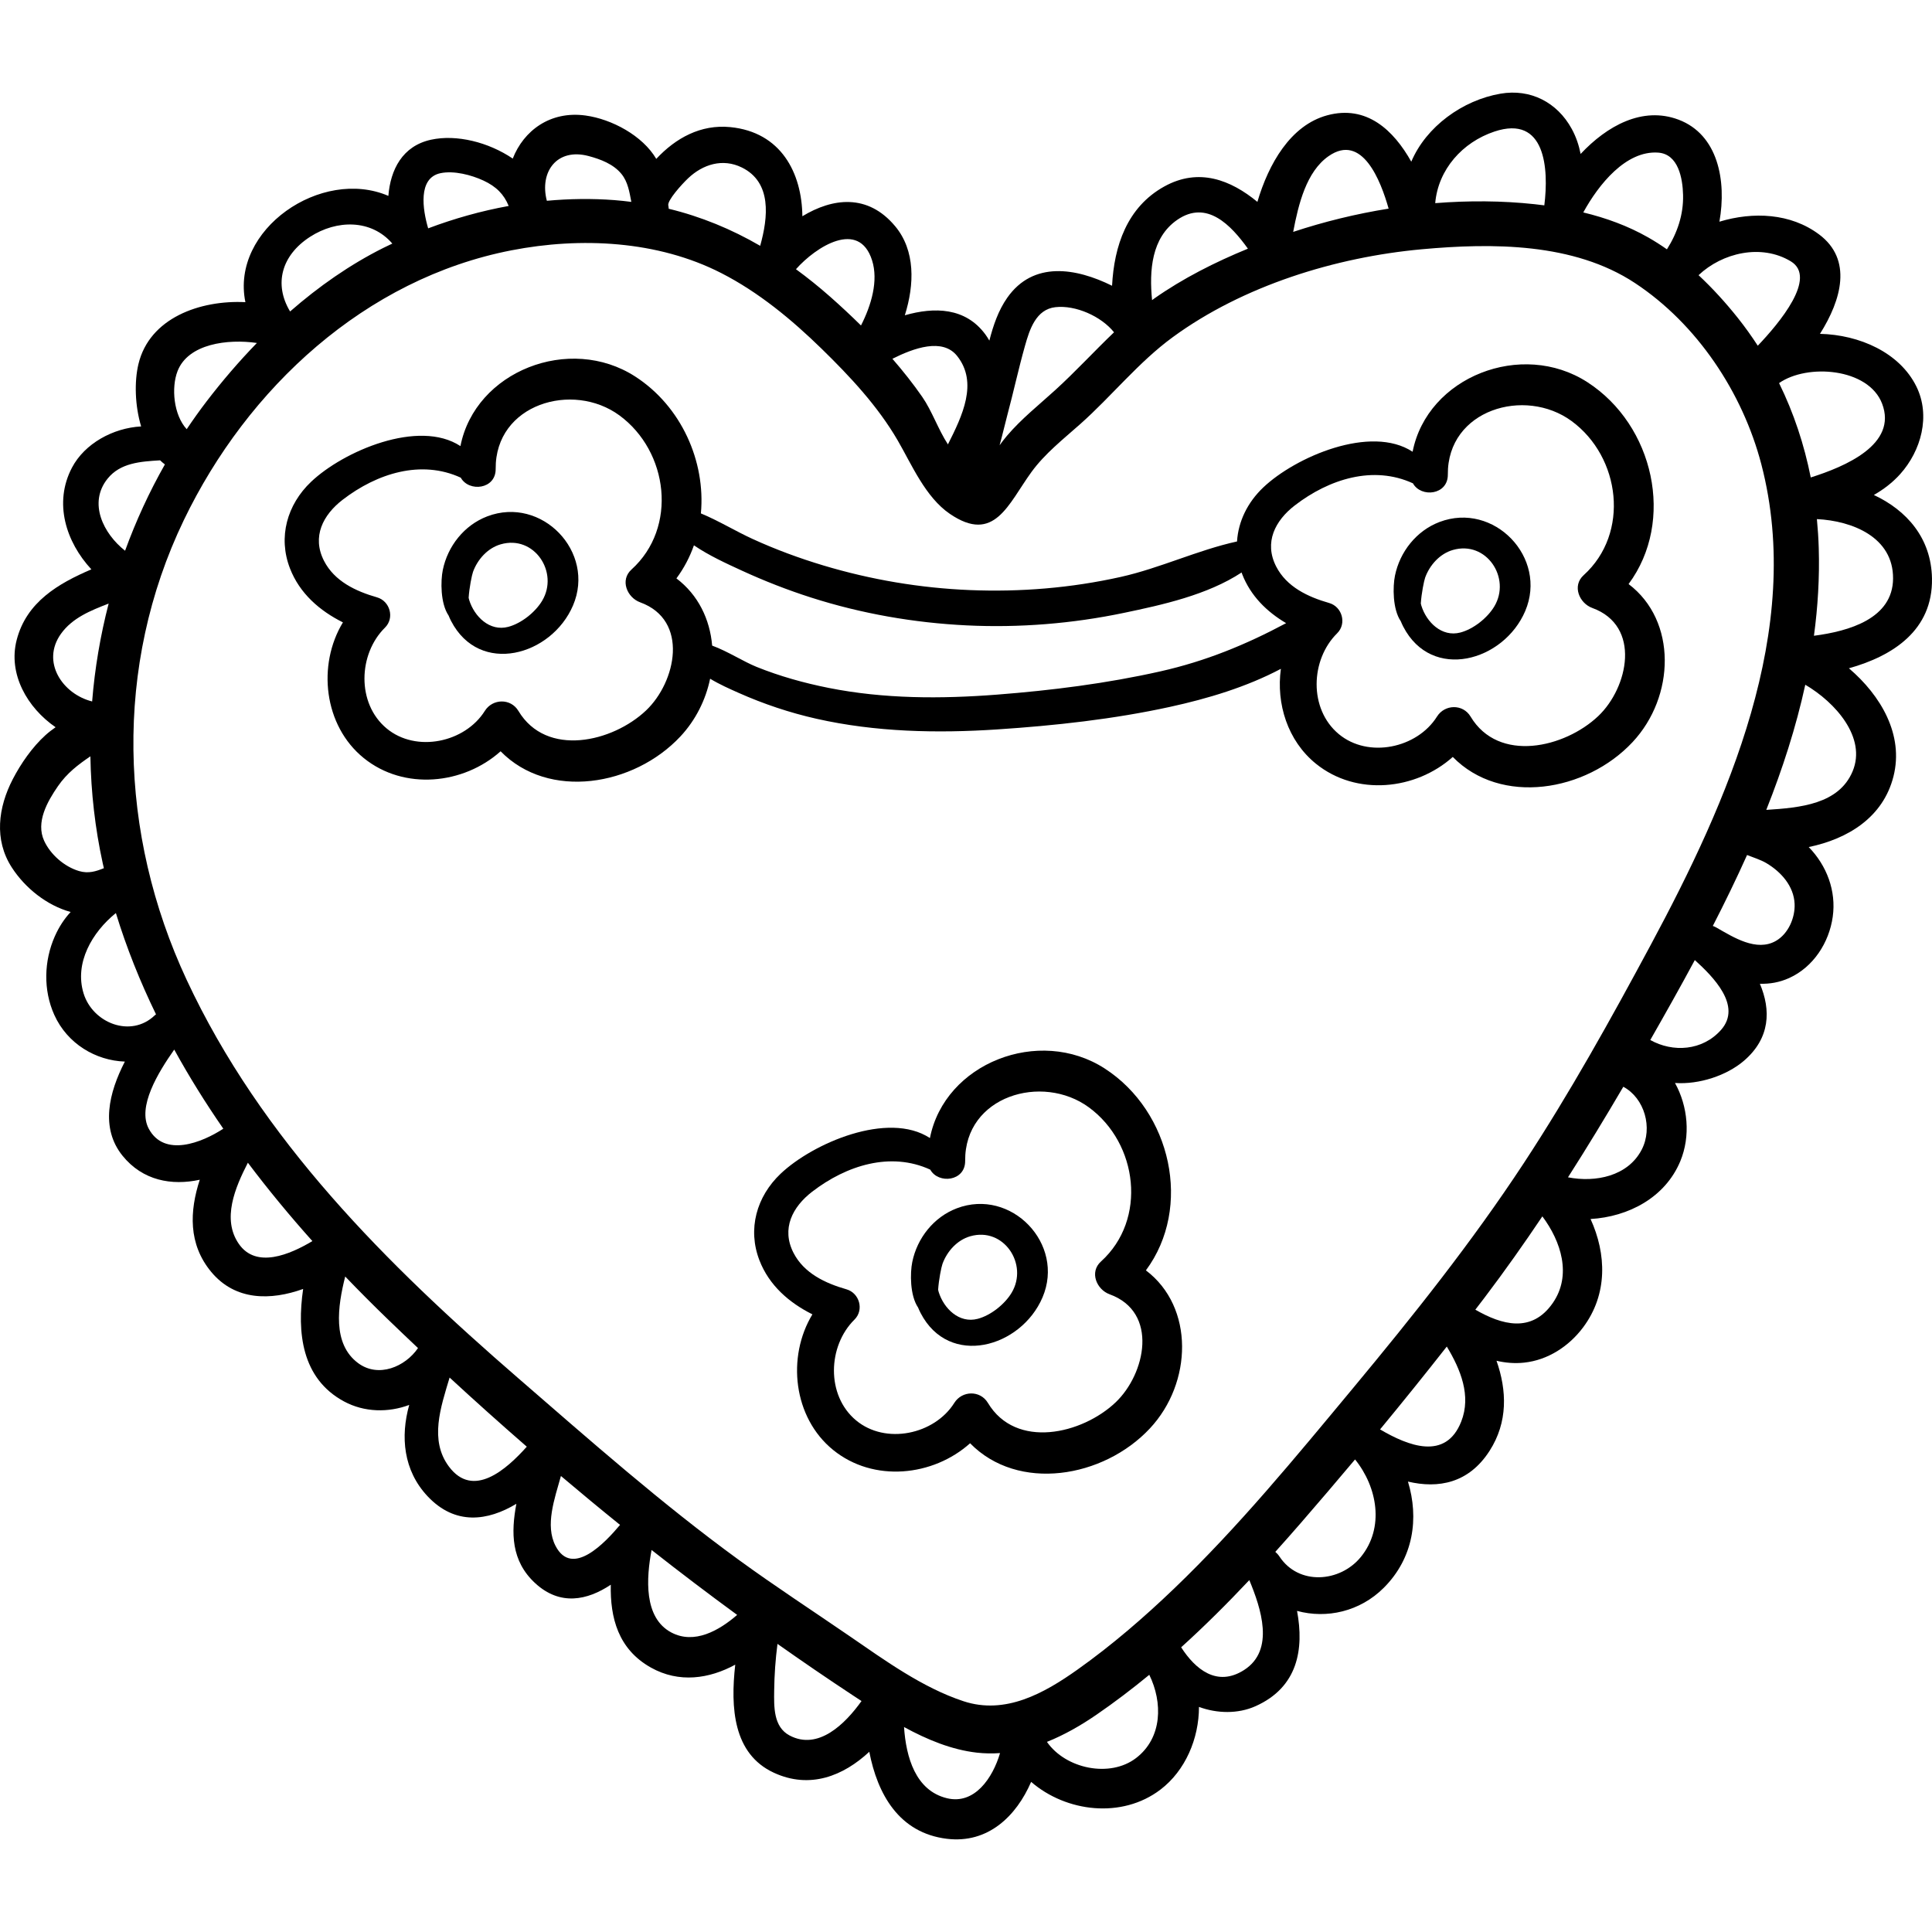 <?xml version="1.0" encoding="iso-8859-1"?>
<!-- Generator: Adobe Illustrator 19.0.0, SVG Export Plug-In . SVG Version: 6.00 Build 0)  -->
<svg version="1.1" id="Capa_1" xmlns="http://www.w3.org/2000/svg" xmlns:xlink="http://www.w3.org/1999/xlink" x="0px" y="0px"
	 viewBox="0 0 512.002 512.002" style="enable-background:new 0 0 512.002 512.002;" xml:space="preserve">
<g>
	<g>
		<path d="M511.998,153.322c-0.178-10.784-6.767-18.107-15.403-22.148c2.57-1.473,4.938-3.264,6.962-5.516
			c5.582-6.208,8.136-15.487,4.295-23.256c-4.438-8.977-15.076-13.685-25.536-13.93c5.711-9.053,8.667-19.699-0.24-26.352
			c-7.559-5.645-17.473-6.069-26.412-3.371c1.942-10.874-0.378-23.104-10.841-27.04c-9.568-3.6-18.961,1.651-25.942,9.088
			c-0.448-2.288-1.189-4.525-2.366-6.668c-3.859-7.035-10.933-10.659-18.86-9.304c-10.049,1.719-19.711,8.73-23.649,18.021
			c-4.673-8.332-11.829-15.127-22.296-12.283c-9.718,2.641-15.518,12.868-18.488,22.936c-7.038-5.803-15.525-9.156-24.694-4.067
			c-9.887,5.487-13.273,15.797-13.819,26.298c-9.521-4.713-20.87-6.665-27.776,3.176c-2.36,3.362-3.704,7.323-4.743,11.36
			c-0.327-0.566-0.672-1.119-1.055-1.639c-5.281-7.166-13.514-7.318-21.344-5.073c2.568-8.155,2.815-17.165-2.563-23.601
			c-7.29-8.725-16.602-7.482-24.59-2.645c-0.125-11.469-5.64-22.312-19.126-23.624c-7.821-0.761-14.447,2.904-19.594,8.422
			c-3.621-6.169-11.803-10.543-18.754-11.494c-9.362-1.281-16.382,4.015-19.28,11.413c-6.454-4.372-14.929-6.46-21.643-5.002
			c-7.627,1.656-10.77,7.976-11.32,14.889c-17.704-7.629-41.863,8.862-37.889,28.164c-11.996-0.595-25.427,4.17-28.347,16.421
			c-1.097,4.601-0.947,10.942,0.716,16.511c-7.439,0.408-14.959,4.527-18.32,10.91c-4.924,9.353-1.589,19.723,5.133,26.968
			c-8.807,3.774-17.201,8.666-19.793,18.704c-2.332,9.032,2.811,17.974,10.308,23.137c-0.938,0.651-1.847,1.347-2.705,2.124
			c-3.466,3.14-6.492,7.499-8.631,11.627c-3.888,7.501-5.019,16.071-0.258,23.422c3.527,5.447,9.262,10.04,15.585,11.788
			c-1.66,1.789-3.067,3.909-4.189,6.438c-2.896,6.527-3.095,14.263-0.152,20.812c3.448,7.673,10.99,12.126,18.71,12.396
			c-4.242,8.239-6.535,17.62-0.617,24.948c5.349,6.623,13.051,7.976,20.47,6.363c-2.697,8.301-3.102,17.03,3.025,24.413
			c6.408,7.721,15.829,7.596,24.368,4.531c-1.661,11.48-0.433,23.728,10.83,29.806c5.395,2.911,11.761,2.998,17.282,0.928
			c-2.347,8.388-1.57,17.36,4.874,24.209c7.348,7.81,15.981,6.528,23.523,1.994c-1.428,7.613-1.434,15.132,5.006,21.054
			c6.605,6.073,13.813,4.523,20.016,0.392c-0.184,8.727,1.946,17.081,10.63,21.953c7.454,4.183,15.456,2.983,22.354-0.766
			c-1.289,11.415-0.553,23.639,10.219,28.628c9.591,4.442,18.458,0.83,25.306-5.546c2.157,11.171,7.837,21.516,20.57,23.062
			c10.896,1.323,18.392-6.007,22.32-15.086c9.304,8.04,24.046,9.807,34.236,2.075c6.656-5.05,10.244-13.576,10.242-21.94
			c4.799,1.77,10.329,1.884,14.961-0.18c11.266-5.019,12.923-15.126,11.031-25.264c7.83,2.136,16.649,0.2,22.971-6.111
			c7.938-7.923,9.36-18.48,6.421-28.158c8.066,1.899,16.102,0.451,21.62-8.132c4.91-7.637,4.608-16.029,1.847-23.888
			c2.348,0.55,4.781,0.766,7.316,0.497c6.302-0.671,11.874-4.322,15.627-9.334c6.585-8.795,6.202-19.467,1.982-28.729
			c10.015-0.586,19.782-5.675,23.787-15.333c2.752-6.636,2.029-14.514-1.413-20.716c6.478,0.442,13.716-1.996,18.243-5.862
			c7.054-6.023,7.193-13.506,4.256-20.437c2.576,0.08,5.173-0.347,7.75-1.511c6.418-2.901,10.591-9.372,11.556-16.234
			c0.968-6.88-1.596-13.575-6.363-18.482c10.349-2.148,19.713-7.834,22.463-18.739c2.771-10.991-3.327-21.4-11.814-28.636
			C501.624,173.85,512.223,167.033,511.998,153.322z M498.771,106.951c4.169,10.828-9.8,16.711-18.902,19.579
			c-1.729-8.686-4.499-17.086-8.395-25.005C478.918,96.304,495.131,97.495,498.771,106.951z M474.57,69.249
			c7.105,4.285-2.99,16.335-8.737,22.369c-1.641-2.524-3.4-4.99-5.302-7.38c-3.123-3.922-6.607-7.781-10.392-11.314
			C456.424,66.976,466.767,64.543,474.57,69.249z M439.418,40.444c5.378,0.372,6.51,6.843,6.616,11.234
			c0.126,5.222-1.529,10.055-4.279,14.398c-1.615-1.133-3.27-2.19-4.961-3.153c-5.405-3.077-11.215-5.18-17.204-6.625
			C423.65,48.882,430.894,39.854,439.418,40.444z M396.036,34.865c13.551-4.519,14.441,9.863,13.227,19.556
			c-0.846-0.109-1.693-0.213-2.541-0.304c-8.674-0.935-17.537-0.982-26.373-0.281C381.119,44.914,387.572,37.688,396.036,34.865z
			 M352.096,41.378c8.906-6.199,13.821,6.521,15.904,13.912c-8.627,1.378-17.126,3.464-25.292,6.164
			C344.103,54.112,346.196,45.484,352.096,41.378z M311.964,58.273c7.848-5.434,14.279,1.409,18.747,7.629
			c-8.703,3.567-17.241,7.873-24.848,13.228c-0.188,0.133-0.363,0.28-0.55,0.414C304.539,71.738,305.133,63.002,311.964,58.273z
			 M266.936,110.075c1.639-6.119,2.976-12.323,4.695-18.42c1.224-4.342,2.911-9.68,8.075-10.253
			c5.33-0.591,12.103,2.396,15.526,6.656c-5.254,5.021-10.175,10.396-15.573,15.31c-4.348,3.958-8.991,7.637-12.812,12.134
			c-0.709,0.835-1.347,1.677-1.944,2.493C265.657,115.333,266.256,112.616,266.936,110.075z M253.664,94.353
			c5.598,7.076,1.363,15.849-2.454,23.415c-2.603-4.012-4.235-8.886-6.806-12.592c-2.41-3.475-5.079-6.84-7.907-10.095
			C242.153,92.241,249.8,89.47,253.664,94.353z M231.106,68.984c1.727,5.422-0.206,11.927-2.934,17.272
			c-2.681-2.642-5.423-5.198-8.186-7.634c-2.95-2.601-5.965-5.027-9.048-7.28C216.24,65.367,227.637,58.089,231.106,68.984z
			 M182.352,47.253c3.885-3.69,9.145-5.376,14.246-2.866c7.982,3.927,6.974,13.184,4.86,20.758
			c-7.589-4.403-15.629-7.732-24.244-9.824c-0.008-0.281-0.036-0.566-0.107-0.858C176.789,53.151,180.618,48.9,182.352,47.253z
			 M155.991,41.354c3.166,0.842,6.576,2.13,8.706,4.75c1.711,2.105,2.112,4.784,2.612,7.4c-1.482-0.189-2.974-0.357-4.492-0.473
			c-5.943-0.453-11.933-0.366-17.895,0.179C142.914,45.531,147.6,39.122,155.991,41.354z M116.712,45.9
			c3.566-0.756,8.205,0.464,11.414,1.954c3.389,1.573,5.436,3.658,6.682,6.728c-7.277,1.321-14.436,3.331-21.339,5.934
			C112.006,55.549,110.701,47.175,116.712,45.9z M82.173,62.758c7.082-4.571,16.224-4.676,21.798,1.794
			c-0.792,0.376-1.586,0.747-2.368,1.139c-8.899,4.453-17.154,10.239-24.725,16.852C72.497,75.282,74.62,67.632,82.173,62.758z
			 M47.043,98.37c2.822-7.309,13.343-8.596,21.039-7.479C63.309,95.8,58.86,101,54.766,106.348
			c-1.844,2.408-3.601,4.878-5.288,7.393C45.99,109.949,45.364,102.718,47.043,98.37z M28.488,126.878
			c3.378-4.224,8.735-4.567,13.939-4.886c0.403,0.391,0.827,0.754,1.271,1.086c-4.154,7.315-7.675,14.978-10.552,22.873
			C27.401,141.43,23.339,133.318,28.488,126.878z M16.164,167.953c3.005-4.195,7.826-6.143,12.629-7.999
			c-2.202,8.501-3.671,17.188-4.376,25.941C16.578,183.933,10.82,175.412,16.164,167.953z M11.703,222.831
			c-2.274-4.946,0.851-10.421,3.647-14.476c2.419-3.51,5.414-5.75,8.604-7.92c0.163,9.522,1.237,19.038,3.283,28.389
			c0.092,0.42,0.198,0.836,0.293,1.256c-2.073,0.827-4.065,1.503-6.585,0.758C17.085,229.696,13.384,226.487,11.703,222.831z
			 M22.146,263.249c-2.468-8.059,2.265-16.188,8.564-21.282c2.825,9.221,6.416,18.173,10.634,26.847
			c-0.103,0.084-0.213,0.15-0.312,0.246C34.684,275.178,24.555,271.115,22.146,263.249z M39.439,299.15
			c-3.139-5.808,2.5-14.974,6.736-20.996c3.951,7.193,8.314,14.183,13.003,20.964C53.537,302.804,43.572,306.798,39.439,299.15z
			 M63.287,329.635c-4.532-6.555-0.979-14.904,2.403-21.502c5.4,7.174,11.133,14.103,17.098,20.771
			C76.827,332.463,67.891,336.295,63.287,329.635z M94.909,361.242c-6.886-5.106-5.42-15.052-3.425-22.954
			c3.707,3.868,7.476,7.644,11.283,11.323c2.654,2.564,5.325,5.11,8.008,7.644C107.378,362.228,100.284,365.228,94.909,361.242z
			 M118.967,388.653c-5.217-6.99-2.176-15.707,0.184-23.585c6.729,6.209,13.548,12.316,20.455,18.321
			C134.182,389.456,125.386,397.254,118.967,388.653z M147.203,409.639c-2.774-5.414-0.268-12.347,1.449-18.486
			c5.174,4.38,10.393,8.703,15.667,12.96C160.458,408.71,151.609,418.239,147.203,409.639z M177.928,432.635
			c-7.408-3.904-6.639-14.472-5.254-21.875c7.461,5.867,15.021,11.606,22.683,17.208
			C190.511,432.163,183.996,435.832,177.928,432.635z M209.239,459.917c-4.305-2.286-4.126-7.646-4.073-11.901
			c0.052-4.139,0.337-8.268,0.876-12.367c6.538,4.614,13.144,9.134,19.829,13.542c0.802,0.529,1.618,1.065,2.439,1.604
			C223.971,456.876,216.837,463.951,209.239,459.917z M250.939,476.547c-8.303-2.021-10.824-10.845-11.362-18.863
			c6.136,3.348,12.623,6.03,19.304,6.787c2.07,0.235,4.119,0.26,6.142,0.117C263.094,471.152,258.285,478.335,250.939,476.547z
			 M301.089,465.89c-6.951,5.341-18.685,2.866-23.639-4.271c4.617-1.843,9.009-4.372,13.093-7.175
			c4.838-3.32,9.504-6.873,14.032-10.6C308.152,451.133,308.078,460.52,301.089,465.89z M285.572,442.446
			c-8.857,6.288-19.125,12.051-30.222,8.402c-10.868-3.574-20.852-10.835-30.191-17.247c-9.791-6.722-19.756-13.211-29.357-20.203
			c-20.406-14.861-39.334-31.585-58.395-48.101c-34.927-30.262-68.17-63.203-87.96-105.664c-17.977-38.57-19.347-83.131-0.729-121.8
			c16.858-35.013,48.077-63.969,86.855-71.5c18.33-3.56,38.707-2.582,55.565,6.035c9.903,5.062,18.675,12.323,26.599,20.055
			c7.512,7.33,14.871,15.187,20.163,24.294c3.719,6.4,7.341,15.045,13.823,19.462c11.809,8.047,15.452-2.594,21.614-11.075
			c3.546-4.88,8.411-8.699,12.888-12.674c8.397-7.455,15.469-16.423,24.572-23.08c18.673-13.656,43.17-21.209,66.015-23.292
			c18.635-1.699,40.24-1.754,56.458,8.943c16.501,10.884,28.555,29.074,33.502,48.036c11.44,43.845-8.963,89.501-29.321,127.398
			c-10.526,19.594-21.447,39.272-33.664,57.866c-13.747,20.922-29.355,40.489-45.343,59.723
			c-15.121,18.19-30.168,36.544-47.266,52.941C303.141,428.67,294.657,435.996,285.572,442.446z M329.706,442.565
			c-7.185,4.608-12.95-0.206-16.687-6.011c6.27-5.668,12.267-11.653,18.066-17.811C334.163,426.188,337.921,437.297,329.706,442.565
			z M360.632,412.623c-5.5,6.741-16.461,7.603-21.557-0.122c-0.336-0.51-0.713-0.903-1.104-1.242
			c2.286-2.542,4.548-5.101,6.781-7.674c4.825-5.561,9.61-11.171,14.354-16.819C365.021,394.093,366.966,404.861,360.632,412.623z
			 M387.252,376.709c-4.12,10.489-14.121,6.442-21.522,2.103c5.987-7.249,11.889-14.568,17.687-21.961
			C387.084,362.922,389.931,369.888,387.252,376.709z M411.491,345.332c-5.603,8.062-13.526,5.766-20.511,1.747
			c0.833-1.089,1.673-2.174,2.5-3.266c5.325-7.029,10.382-14.194,15.263-21.464C413.69,328.971,416.615,337.96,411.491,345.332z
			 M435.069,304.672c-3.66,7.056-12.249,8.752-19.532,7.329c5.045-7.887,9.908-15.893,14.661-24.001
			C435.835,291.04,438.066,298.892,435.069,304.672z M456.092,272.941c-4.921,5.549-12.755,6.026-18.749,2.673
			c3.961-6.932,7.935-13.996,11.804-21.186C453.91,258.757,461.768,266.542,456.092,272.941z M470.656,249.336
			c-5.158,2.98-11.32-0.969-15.797-3.527c-0.312-0.179-0.628-0.318-0.944-0.422c3.178-6.18,6.226-12.451,9.077-18.8
			c1.767,0.698,3.625,1.272,5.086,2.133c3.903,2.302,7.321,6.099,7.514,10.833C475.742,243.233,473.921,247.45,470.656,249.336z
			 M490.962,204.411c-3.657,8.73-13.906,9.643-22.878,10.215c4.307-10.838,7.879-21.901,10.335-33.161
			C486.373,186.123,494.714,195.456,490.962,204.411z M480.716,168.485c1.036-7.67,1.508-15.425,1.272-23.26
			c-0.077-2.567-0.247-5.119-0.49-7.657c9.416,0.464,20.26,4.795,20.186,15.754C501.613,163.936,490.043,167.271,480.716,168.485z"
			/>
	</g>
</g>
<g>
	<g>
		<path d="M129.138,136.837c-6.104,2.32-10.498,7.885-11.793,14.221c-0.591,2.891-0.646,8.853,1.536,12.07
			c0.205,0.493,0.422,0.98,0.667,1.452c7.564,14.588,26.622,9.188,32.307-4.125C157.915,146.267,143.553,131.359,129.138,136.837z
			 M143.668,159.224c-1.829,3.048-5.534,5.995-8.987,6.902c-4.923,1.294-8.987-2.741-10.343-7.126
			c-0.059-0.189-0.092-0.381-0.142-0.571c0.167-2.686,0.86-6.064,1.158-6.879c1.214-3.32,3.885-6.306,7.35-7.303
			C141.595,141.689,148.186,151.691,143.668,159.224z"/>
	</g>
</g>
<g>
	<g>
		<path d="M431.594,154.781c12.393-16.692,6.735-42.091-10.913-53.495c-17.395-11.242-42.417-1.427-46.325,18.431
			c-11.081-7.26-31.03,1.344-39.586,9.47c-4.144,3.936-6.611,8.978-6.944,14.307c-10.427,2.284-20.38,7.067-30.833,9.401
			c-13.111,2.927-26.572,4.034-39.99,3.482c-13.137-0.541-26.191-2.741-38.785-6.52c-6.388-1.917-12.654-4.234-18.722-7.005
			c-4.538-2.072-9.061-4.853-13.754-6.792c1.285-13.776-5.18-28.377-17.397-36.272c-17.395-11.242-42.417-1.427-46.325,18.431
			c-11.081-7.26-31.031,1.344-39.586,9.47c-6.352,6.032-8.798,14.658-5.59,22.945c2.574,6.648,7.882,11.232,14.032,14.304
			c-6.838,11.278-5.095,27.362,5.512,35.952c10.714,8.676,26.464,6.997,36.277-1.79c12.715,12.998,35.328,9.238,47.638-3.921
			c4.067-4.348,6.732-9.739,7.885-15.311c2.516,1.525,5.255,2.727,7.501,3.727c6.662,2.965,13.581,5.283,20.696,6.887
			c15.66,3.528,31.889,3.877,47.848,2.826c15.312-1.009,30.87-2.707,45.877-5.989c9.912-2.168,20.185-5.231,29.336-10.074
			c-1.275,9.228,1.77,19.061,9.278,25.142c10.714,8.676,26.464,6.997,36.277-1.79c12.715,12.998,35.327,9.238,47.638-3.921
			C443.927,184.609,444.477,164.518,431.594,154.781z M171.222,188.269c-8.864,8.412-26.409,12.534-33.841,0.128
			c-2.029-3.387-6.842-3.275-8.896,0c-5.261,8.387-18.198,11.161-26.035,4.639c-7.981-6.642-7.514-19.718-0.425-26.708
			c2.597-2.562,1.328-7.043-2.119-8.027c-5.595-1.598-11.279-4.252-14.053-9.694c-3.245-6.366-0.273-12.145,4.959-16.171
			c9.119-7.017,20.79-10.676,31.298-5.848c2.144,3.873,9.297,3.127,9.25-2.324c-0.148-17.193,20.418-23.259,32.795-14.179
			c12.992,9.533,15.502,29.731,3.193,40.85c-3.116,2.815-1.148,7.434,2.293,8.683C182.714,164.367,179.163,180.733,171.222,188.269z
			 M307.519,177.92c-14.197,3.197-28.788,5.039-43.286,6.163c-14.882,1.154-29.968,1.144-44.655-1.785
			c-6.493-1.295-12.903-3.081-19.049-5.555c-3.536-1.424-7.691-4.149-11.798-5.65c-0.592-6.919-3.661-13.419-9.472-17.811
			c2.021-2.723,3.554-5.679,4.641-8.766c3.968,2.707,8.589,4.814,12.666,6.687c5.991,2.752,12.146,5.162,18.427,7.169
			c13.309,4.253,27.211,6.68,41.163,7.359c13.96,0.679,28.027-0.456,41.708-3.316c10.141-2.119,22.1-4.737,31.173-10.7
			c0.05,0.139,0.09,0.277,0.143,0.416c2.236,5.775,6.536,9.99,11.658,13.012C330.159,170.85,319.531,175.214,307.519,177.92z
			 M423.558,189.769c-8.864,8.412-26.409,12.534-33.841,0.128c-2.029-3.387-6.842-3.275-8.896,0
			c-5.261,8.387-18.198,11.161-26.035,4.639c-7.981-6.642-7.514-19.718-0.426-26.708c2.597-2.562,1.328-7.043-2.119-8.027
			c-5.595-1.598-11.279-4.252-14.053-9.694c-3.246-6.367-0.274-12.146,4.958-16.172c9.119-7.017,20.79-10.676,31.298-5.848
			c2.144,3.874,9.297,3.127,9.25-2.324c-0.148-17.193,20.418-23.259,32.795-14.179c12.992,9.533,15.502,29.731,3.193,40.85
			c-3.116,2.815-1.148,7.434,2.293,8.684C435.05,165.866,431.499,182.233,423.558,189.769z"/>
	</g>
</g>
<g>
	<g>
		<path d="M381.474,138.336c-6.104,2.32-10.498,7.885-11.793,14.221c-0.591,2.891-0.646,8.853,1.536,12.07
			c0.205,0.493,0.423,0.98,0.668,1.452c7.564,14.589,26.622,9.188,32.307-4.125C410.251,147.766,395.889,132.858,381.474,138.336z
			 M396.003,160.723c-1.829,3.048-5.534,5.995-8.987,6.902c-4.923,1.294-8.988-2.741-10.343-7.126
			c-0.059-0.189-0.092-0.381-0.142-0.571c0.167-2.686,0.86-6.064,1.158-6.879c1.214-3.32,3.885-6.306,7.35-7.303
			C393.931,143.189,400.522,153.191,396.003,160.723z"/>
	</g>
</g>
<g>
	<g>
		<path d="M303.678,336.662c12.393-16.692,6.735-42.091-10.913-53.495c-17.395-11.242-42.417-1.427-46.325,18.431
			c-11.081-7.26-31.031,1.344-39.586,9.47c-6.352,6.033-8.798,14.659-5.59,22.945c2.574,6.648,7.882,11.232,14.032,14.305
			c-6.838,11.278-5.095,27.362,5.512,35.952c10.714,8.676,26.464,6.997,36.277-1.79c12.715,12.998,35.328,9.238,47.638-3.921
			C316.011,366.49,316.561,346.399,303.678,336.662z M295.641,371.65c-8.864,8.412-26.409,12.534-33.841,0.128
			c-2.029-3.387-6.842-3.275-8.896,0c-5.261,8.387-18.198,11.161-26.035,4.639c-7.98-6.642-7.514-19.718-0.426-26.708
			c2.598-2.562,1.328-7.043-2.119-8.027c-5.595-1.598-11.279-4.252-14.053-9.694c-3.245-6.366-0.273-12.145,4.959-16.171
			c9.119-7.017,20.79-10.676,31.298-5.849c2.144,3.874,9.297,3.127,9.25-2.324c-0.148-17.193,20.418-23.259,32.795-14.178
			c12.992,9.532,15.502,29.731,3.193,40.85c-3.116,2.815-1.148,7.434,2.293,8.684C307.133,347.747,303.582,364.114,295.641,371.65z"
			/>
	</g>
</g>
<g>
	<g>
		<path d="M253.557,320.217c-6.104,2.32-10.498,7.885-11.793,14.221c-0.591,2.891-0.646,8.853,1.536,12.07
			c0.205,0.493,0.422,0.98,0.667,1.452c7.564,14.589,26.622,9.188,32.307-4.125C282.334,329.648,267.972,314.74,253.557,320.217z
			 M268.087,342.604c-1.829,3.048-5.534,5.995-8.987,6.902c-4.924,1.294-8.988-2.741-10.343-7.126
			c-0.059-0.189-0.093-0.381-0.142-0.571c0.167-2.686,0.86-6.064,1.158-6.879c1.214-3.32,3.885-6.306,7.35-7.303
			C266.015,325.07,272.605,335.072,268.087,342.604z"/>
	</g>
</g>
<g>
</g>
<g>
</g>
<g>
</g>
<g>
</g>
<g>
</g>
<g>
</g>
<g>
</g>
<g>
</g>
<g>
</g>
<g>
</g>
<g>
</g>
<g>
</g>
<g>
</g>
<g>
</g>
<g>
</g>
</svg>
